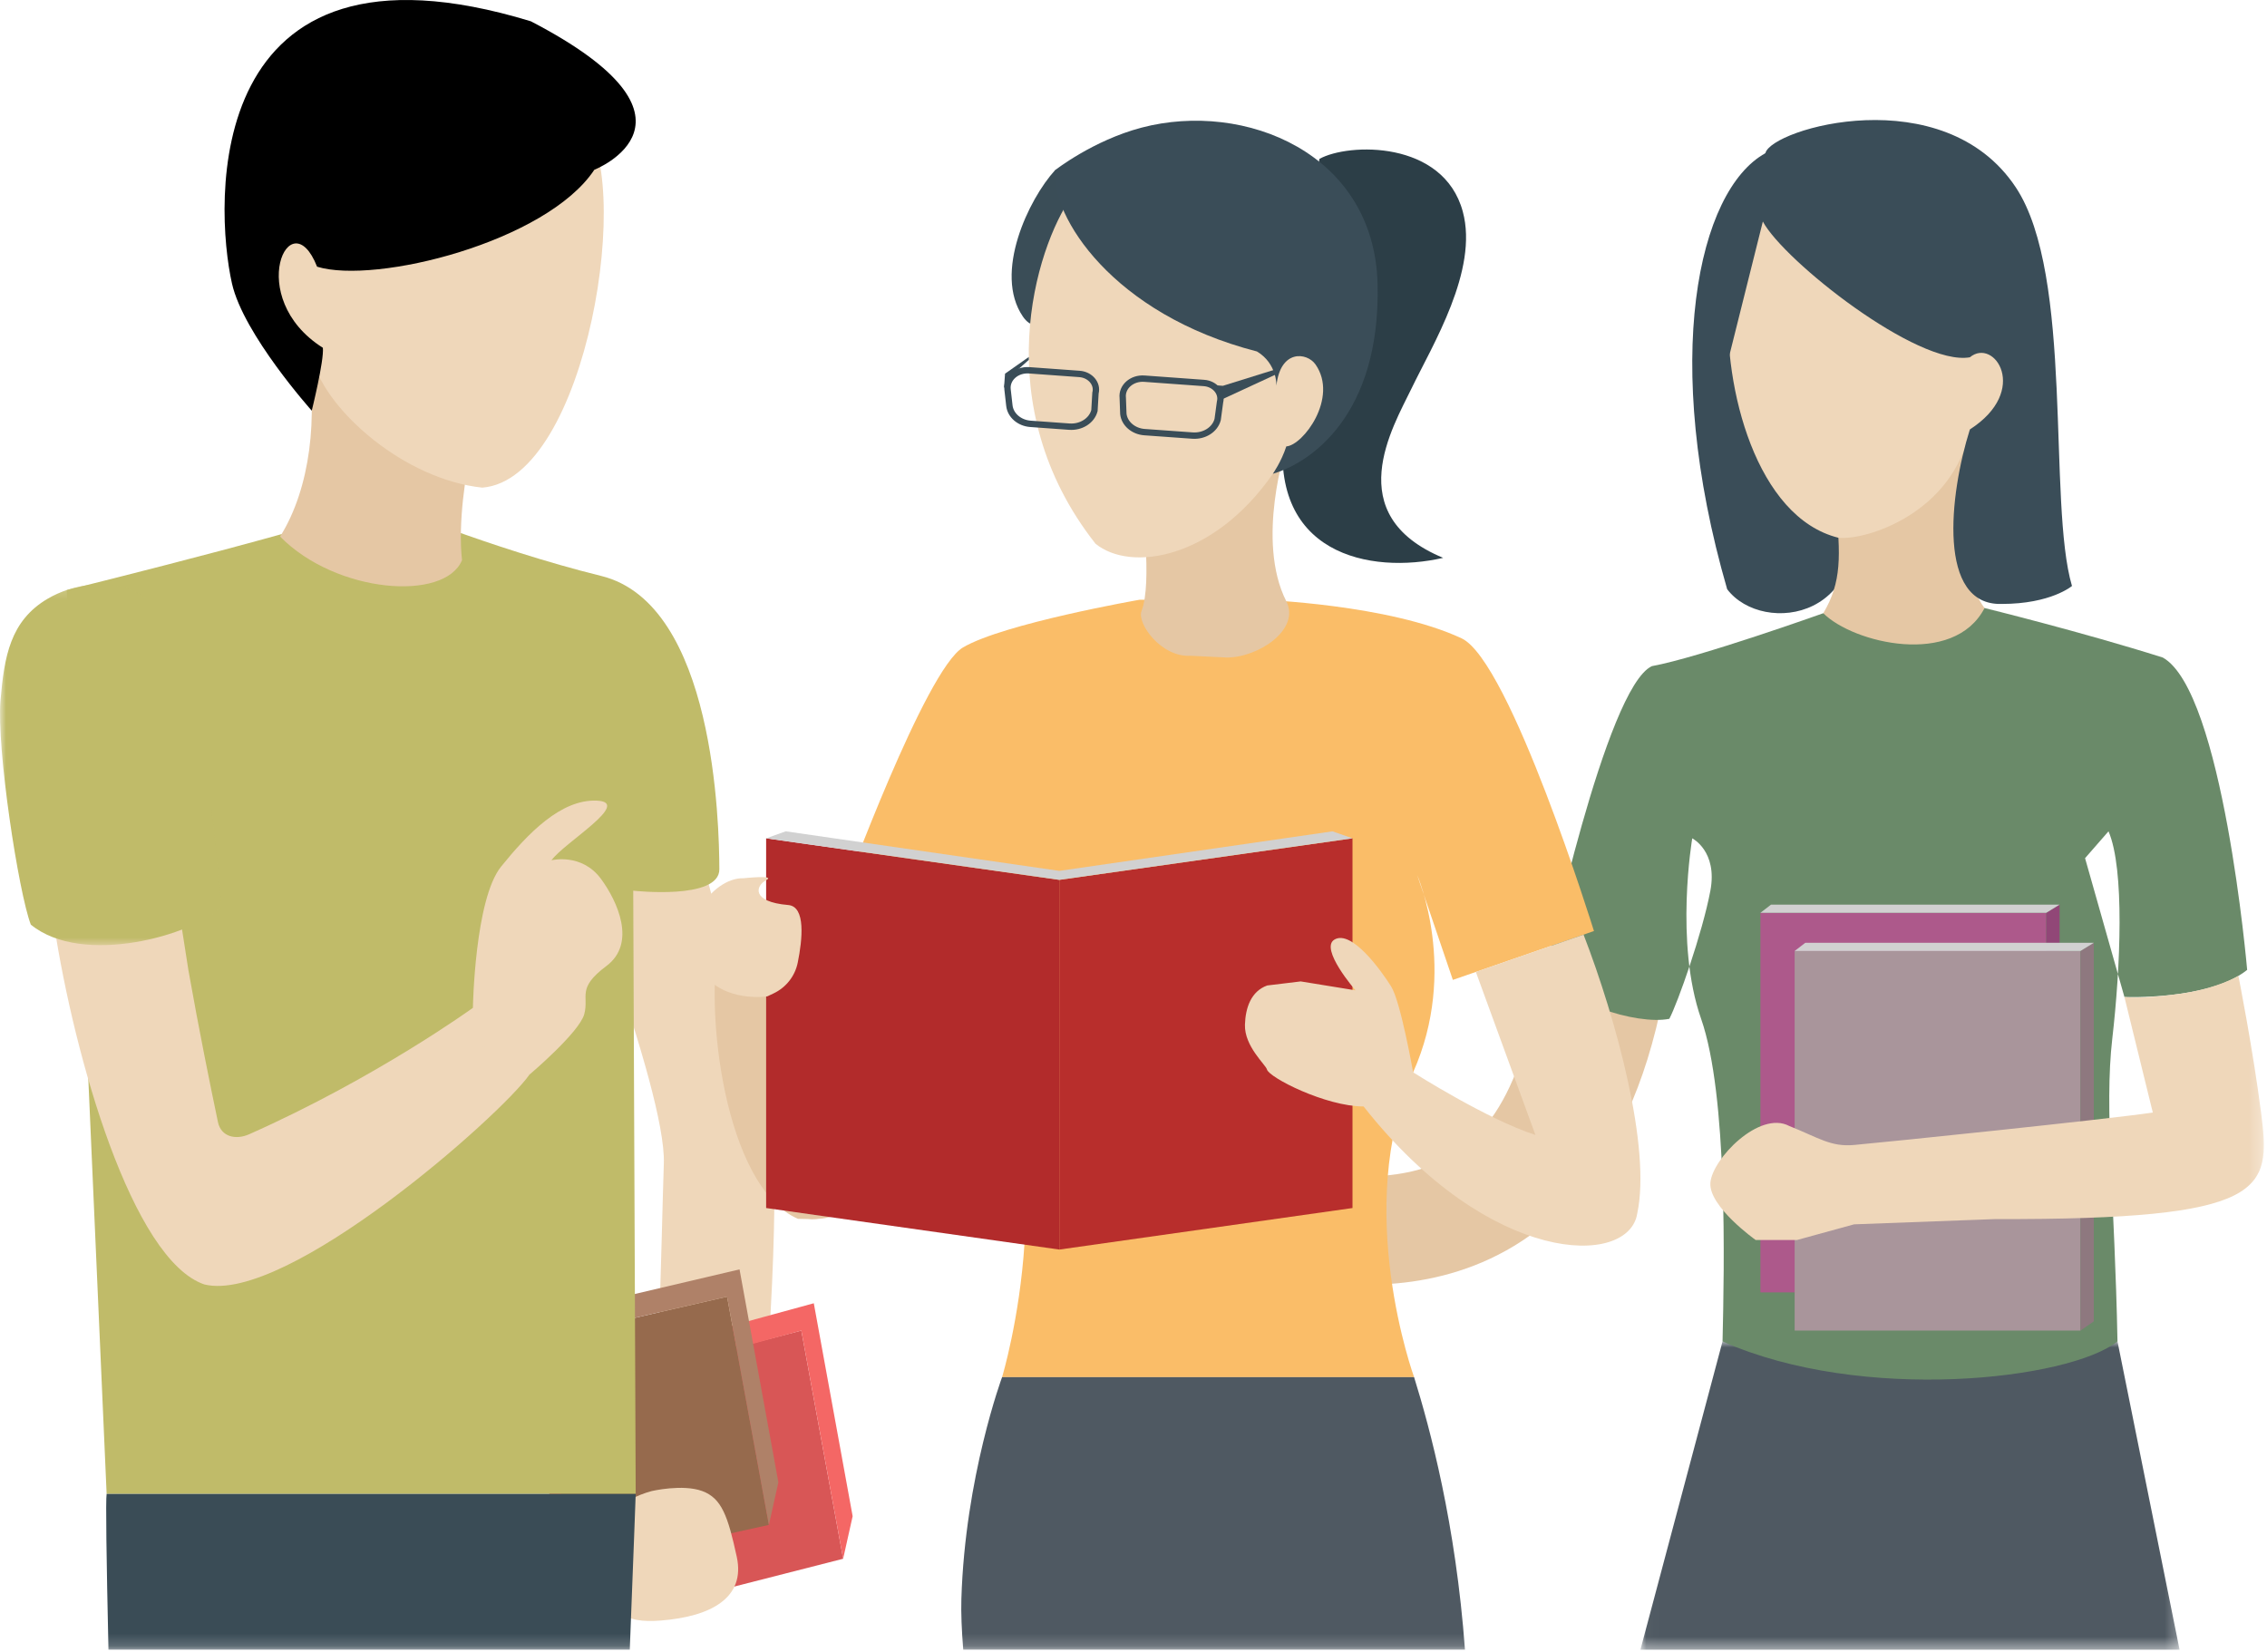 <?xml version="1.0" encoding="UTF-8"?>
<svg width="188px" height="137px" viewBox="0 0 188 137" version="1.1" xmlns="http://www.w3.org/2000/svg" xmlns:xlink="http://www.w3.org/1999/xlink">
    <!-- Generator: Sketch 42 (36781) - http://www.bohemiancoding.com/sketch -->
    <title>Page 1</title>
    <desc>Created with Sketch.</desc>
    <defs>
        <polygon id="path-1" points="0.022 25.57 44.732 25.57 44.732 0.004 0.022 0.004 0.022 25.57"></polygon>
        <polygon id="path-3" points="9.12562717e-21 0.195 9.12562717e-21 30.121 18.338 30.121 18.338 0.195 0 0.195"></polygon>
        <polygon id="path-5" points="0 136.822 187.741 136.822 187.741 0 0 0"></polygon>
    </defs>
    <g id="Page-1" stroke="none" stroke-width="1" fill="none" fill-rule="evenodd">
        <g id="01.-Landing_Page_Updated" transform="translate(-1014, -1995)">
            <g id="Page-1" transform="translate(1014, 1995)">
                <path d="M56.897,66.718 C56.897,66.718 64.311,91.638 64.211,100.314 C64.111,108.939 62.922,131.783 58.807,132.538 C55.562,133.133 52.63,132.077 53.628,125.018 C54.626,117.96 54.826,103.184 55.051,96.491 C55.258,90.332 46.54,68.258 46.54,68.258 L56.897,66.718 Z" id="Fill-1" fill="#EFD7BA"></path>
                <polygon id="Fill-3" fill="#D85656" points="44.024 116.207 66.453 110.355 69.921 129.281 47.758 134.939"></polygon>
                <polygon id="Fill-5" fill="#F46765" points="50.018 112.867 67.487 108.09 70.709 125.752 69.921 129.281 66.453 110.355 50.217 114.786"></polygon>
                <polygon id="Fill-7" fill="#966A4D" points="44.024 111.278 60.295 107.546 63.763 126.472 47.758 130.01"></polygon>
                <polygon id="Fill-9" fill="#AF8168" points="50.018 107.938 61.329 105.281 64.551 122.942 63.763 126.472 60.295 107.546 50.217 109.857"></polygon>
                <path d="M31.369,41.613 C30.793,42.711 5.535,48.942 5.535,48.942 L8.843,123.903 L52.718,123.903 L52.513,73.872 C52.513,73.872 59.664,74.672 59.655,72.095 C59.642,68.318 59.266,50.09 49.864,47.77 C40.701,45.509 31.369,41.613 31.369,41.613" id="Fill-11" fill="#C0BB69"></path>
                <path d="M25.442,29.363 C26.375,34.452 25.774,40.445 23.229,44.501 C27.877,49.234 36.887,49.909 38.314,46.458 C37.971,43.332 38.614,39.254 39.14,36.928 C39.666,34.602 37.338,29.363 37.338,29.363 L25.442,29.363 Z" id="Fill-13" fill="#E5C7A4"></path>
                <path d="M72.708,71.176 C69.989,78.613 61.918,95.274 64.84,99.497 C67.955,104 72.596,98.17 74.635,92.988 C80.22,78.797 81.706,73.309 81.706,73.309 L72.708,71.176 Z" id="Fill-15" fill="#E5C7A4"></path>
                <path d="M59.655,78.124 C58.413,83.537 60.027,98.414 66.173,101.087 C69.156,101.132 74.057,101.969 66.359,86.611 C64.87,83.537 64.872,78.422 64.872,78.422 L59.655,78.124 Z" id="Fill-17" fill="#E5C7A4"></path>
                <path d="M48.17,9.957 C52.718,14.203 48.753,39.751 39.995,40.444 C33.495,39.751 27.165,34.061 26.032,30.102 C26.068,29.237 22.855,28.149 21.64,25.373 C20.019,21.669 20.3,17.988 20.616,16.817 C22.629,9.346 28.628,2.888 37.372,5.034 C48.515,7.77 48.17,9.957 48.17,9.957" id="Fill-19" fill="#EFD7BA"></path>
                <path d="M49.287,14.081 C45.316,20.067 31.141,23.607 26.295,22.119 C24.06,16.445 20.197,24.687 26.775,28.845 C26.887,29.89 25.854,34.061 25.854,34.061 C25.854,34.061 20.193,27.738 19.238,23.516 C17.786,17.095 16.617,-6.592 44.021,1.765 C59.799,9.957 49.287,14.081 49.287,14.081" id="Fill-21" fill="#000000"></path>
                <path d="M127.68,80.936 C124.467,103.637 110.955,95.308 106.048,98.625 C101.142,101.943 107.082,105.79 107.082,105.79 C107.082,105.79 132.058,113.063 137.935,82.575 C138.94,77.362 127.68,80.936 127.68,80.936" id="Fill-23" fill="#E5C7A4"></path>
                <g id="Group-27" transform="translate(136.017, 111.252)">
                    <mask id="mask-2" fill="white">
                        <use xlink:href="#path-1"></use>
                    </mask>
                    <g id="Clip-26"></g>
                    <polygon id="Fill-25" fill="#4F5962" mask="url(#mask-2)" points="6.831 0.004 0.022 25.57 44.732 25.57 39.584 0.004"></polygon>
                </g>
                <path d="M151.203,50.859 C151.203,50.859 140.915,54.534 136.986,55.249 C133.164,57.042 128.242,80.251 128.242,80.251 C129.413,83.111 135.731,85.036 138.435,84.5 C139.125,83.193 141.179,77.399 141.84,73.872 C142.454,70.598 140.337,69.53 140.337,69.53 C140.337,69.53 138.857,78.177 141.072,84.5 C143.287,90.823 142.994,104.997 142.849,111.256 C154.42,116.389 171.545,114.454 175.601,111.256 C175.376,99.501 174.494,91.979 175.17,86.142 C175.846,80.306 176.208,72.077 174.856,68.948 L172.912,71.176 L176.176,82.689 C176.176,82.689 183.2,82.974 186.355,80.441 C186.355,80.441 184.349,57.316 179.356,54.534 C172.578,52.393 164.578,50.429 164.578,50.429 L151.203,50.859 Z" id="Fill-28" fill="#6A8A69"></path>
                <path d="M94.506,49.742 C94.506,49.742 83.247,51.704 79.861,53.697 C76.752,55.528 69.931,74.152 69.931,74.152 L81.247,77.218 L82.42,71.56 L80.58,82.689 C88.908,95.088 83.102,114.218 83.102,114.218 L117.269,114.218 C117.269,114.218 112.162,100.192 117.189,88.937 C120.974,80.463 117.522,72.565 117.522,72.565 L120.484,81.271 L132.185,77.218 C132.185,77.218 125.237,54.83 121.209,52.943 C115.166,50.112 104.554,49.742 104.554,49.742 L94.506,49.742 Z" id="Fill-30" fill="#FABD68"></path>
                <path d="M146.4,12.707 C140.798,15.799 137.726,29.856 143.232,48.868 C146.191,52.781 155.913,51.398 153.322,40.461 C150.439,28.289 151.277,17.11 151.277,17.11 L146.4,12.707 Z" id="Fill-32" fill="#3A4D58"></path>
                <polygon id="Fill-34" fill="#B82E2C" points="112.162 100.192 87.849 103.637 87.849 72.974 112.162 69.53"></polygon>
                <path d="M152.226,41.935 C152.651,46.021 152.737,48.291 151.203,50.859 C153.674,53.342 162.022,55.351 164.578,50.429 C161.594,46.569 163.36,35.616 163.36,35.616 L158.785,36.406 L152.226,41.935 Z" id="Fill-36" fill="#E5C7A4"></path>
                <polygon id="Fill-38" fill="#B22B2B" points="87.849 103.637 63.535 100.192 63.535 69.53 87.849 72.975"></polygon>
                <path d="M143.344,24.999 C142.905,32.165 145.656,42.911 152.462,44.603 C154.821,44.83 161.984,42.529 163.36,35.616 C163.36,35.616 168.199,38.743 168.582,30.823 C168.665,29.124 164.307,28.811 164.344,26.656 C164.62,10.365 144.173,11.469 143.344,24.999" id="Fill-40" fill="#EFD7BA"></path>
                <path d="M146.191,18.373 C147.921,21.62 159.033,30.399 163.36,29.633 C165.38,27.955 168.37,32.395 163.36,35.616 C161.64,41.066 160.65,50.247 165.999,50.09 C170.09,50.09 171.827,48.6 171.827,48.6 C169.794,41.693 172.017,22.849 167.167,15.537 C161.175,6.505 146.872,10.664 146.4,12.708 C146.215,13.512 138.844,28.087 143.232,30.203 L146.191,18.373 Z" id="Fill-42" fill="#3A4D58"></path>
                <path d="M54.04,123.667 C51.607,124.331 49.076,126.113 49.608,129.567 C50.275,133.893 51.837,134.634 54.794,134.405 C58.972,134.08 61.836,132.512 61.1,129.124 C60.364,125.735 59.847,124.261 58.239,123.667 C56.612,123.066 54.04,123.667 54.04,123.667" id="Fill-44" fill="#EFD7BA"></path>
                <path d="M131.323,77.517 C134.026,84.504 136.944,95.232 135.774,100.646 C135.079,105.122 123.541,105.061 113.082,91.768 C109.934,91.768 105.222,89.361 105.065,88.695 C104.977,88.324 103.188,86.781 103.242,84.99 C103.285,83.572 103.753,82.216 105.088,81.734 L107.868,81.397 L112.41,82.136 C112.41,82.136 109.408,78.683 110.66,77.93 C112.093,77.068 114.576,80.552 115.368,81.819 C116.161,83.086 117.189,88.937 117.189,88.937 C117.189,88.937 123.369,92.864 127.331,94.131 L122.391,80.61 L131.323,77.517 Z" id="Fill-46" fill="#EFD7BA"></path>
                <path d="M39.217,83.588 C39.217,83.588 31.223,89.385 20.66,94.075 C19.563,94.562 18.333,94.298 18.075,93.066 C17.469,90.175 16.48,85.316 15.624,80.462 C15.534,79.956 14.692,74.448 14.607,73.872 C12.271,74.849 7.082,75.596 4.479,76.66 C6.168,87.719 10.974,104.504 16.951,106.531 C23.767,108.189 41.532,92.525 43.91,89.125 L39.217,83.588 Z" id="Fill-48" fill="#EFD7BA"></path>
                <g id="Group-52" transform="translate(0, 48.269)">
                    <mask id="mask-4" fill="white">
                        <use xlink:href="#path-3"></use>
                    </mask>
                    <g id="Clip-51"></g>
                    <path d="M18.338,26.965 C18.05,22.03 17.119,15.242 16.116,9.92 C15.642,7.409 13.963,2.498 11.797,1.14 C9.275,-0.442 5.999,0.188 3.963,1.382 C0.837,3.215 0.355,6.196 0.042,9.805 C-0.301,13.758 1.541,25.781 2.556,28.418 C6.85,31.928 16.014,29.289 18.338,26.965" id="Fill-50" fill="#C0BB69" mask="url(#mask-4)"></path>
                </g>
                <path d="M61.657,72.84 C59.05,72.756 55.724,77.105 58.289,80.688 C60.08,83.188 63.632,82.637 63.632,82.637 L64.148,82.393 C65.18,81.906 65.927,80.964 66.154,79.846 C66.541,77.938 66.838,75.186 65.368,75.061 C62.266,74.798 62.666,73.456 63.535,73.001 C64.404,72.545 61.657,72.84 61.657,72.84" id="Fill-53" fill="#EFD7BA"></path>
                <path d="M101.742,54.534 L98.739,54.389 C96.287,54.534 94.268,51.697 94.666,50.675 C95.584,48.321 94.666,41.634 94.666,41.634 L106.673,37.024 C106.673,37.024 104.111,44.821 106.673,49.872 C107.857,52.206 104.362,54.534 101.742,54.534" id="Fill-55" fill="#E5C7A4"></path>
                <path d="M109.415,13.18 C111.826,11.841 119.7,11.621 121.307,17.545 C122.63,22.42 118.78,28.638 117.052,32.226 C115.524,35.397 111.086,42.702 119.68,46.267 C113.722,47.641 104.957,46.073 106.543,35.195 C108.129,24.318 109.415,13.18 109.415,13.18" id="Fill-57" fill="#2C3E47"></path>
                <path d="M89.305,14.315 L87.495,14.115 C85.316,16.496 82.36,22.654 84.83,26.258 C87.3,29.862 91.625,18.625 91.625,18.625 L89.305,14.315 Z" id="Fill-59" fill="#3A4D57"></path>
                <path d="M88.877,16.297 C85.864,20.575 81.821,33.616 90.849,45.095 C93.753,47.466 100.631,46.39 105.557,39.295 C106.379,38.11 108.49,37.627 109.176,36.095 C109.176,36.095 111.178,33.597 111.528,32.218 C113.743,23.501 109.438,15.986 109.438,15.986 L88.877,16.297 Z" id="Fill-61" fill="#EFD7BA"></path>
                <path d="M87.495,14.115 C87.142,17.9 92.216,26.058 104.238,29.15 C105.93,30.168 105.852,31.993 105.852,31.993 C106.176,28.958 108.389,29.211 109.098,30.232 C111.02,32.999 108.056,36.938 106.673,37.024 C106.253,38.31 105.556,39.294 105.556,39.294 C108.638,38.4 114.487,34.484 114.242,23.591 C113.998,12.699 103.212,8.339 94.669,10.586 C90.644,11.644 87.495,14.115 87.495,14.115" id="Fill-63" fill="#3A4D58"></path>
                <path d="M94.908,35.84 L98.887,36.125 C99.872,36.196 100.758,35.634 100.979,34.796 L101.175,33.347 C101.377,32.583 100.744,31.829 99.845,31.764 L94.9,31.406 C93.858,31.331 93.006,32.09 93.109,33 L93.158,34.333 C93.249,35.136 93.99,35.773 94.908,35.84 Z" id="Stroke-65" stroke="#3A4D58" stroke-width="0.528"></path>
                <path d="M85.457,35.153 L88.669,35.385 C89.654,35.457 90.54,34.894 90.761,34.056 L90.847,32.597 C91.049,31.833 90.416,31.079 89.518,31.014 L85.346,30.712 C84.304,30.637 83.452,31.395 83.555,32.306 L83.707,33.646 C83.798,34.449 84.539,35.087 85.457,35.153 Z" id="Stroke-67" stroke="#3A4D58" stroke-width="0.528"></path>
                <path id="Stroke-69" stroke="#3A4D58" stroke-width="0.528"></path>
                <polygon id="Fill-71" fill="#3A4D58" points="105.924 30.592 101.415 31.998 100.745 31.95 101.358 33.116 105.987 30.974"></polygon>
                <polygon id="Fill-73" fill="#3A4D58" points="85.317 29.608 83.347 30.991 83.263 32.155 83.584 31.937 83.647 31.343 85.318 29.847"></polygon>
                <path d="M39.217,83.588 C39.217,83.588 39.366,74.583 41.559,71.87 C43.752,69.157 46.507,66.273 49.495,66.404 C52.483,66.536 46.78,69.887 45.736,71.348 C45.736,71.348 48.244,70.718 49.848,72.905 C51.213,74.766 52.799,78.237 50.293,80.114 C47.787,81.991 48.868,82.586 48.451,84.115 C48.033,85.643 43.91,89.125 43.91,89.125 L39.217,86.269 L39.217,83.588 Z" id="Fill-75" fill="#EFD7BA"></path>
                <polygon id="Fill-77" fill="#D1D1D1" points="63.535 69.53 65.159 68.948 87.849 72.229 110.501 68.951 112.162 69.53 87.849 72.975"></polygon>
                <mask id="mask-6" fill="white">
                    <use xlink:href="#path-5"></use>
                </mask>
                <g id="Clip-80"></g>
                <polygon id="Fill-79" fill="#AD598B" mask="url(#mask-6)" points="145.989 107.189 169.694 107.189 169.694 75.706 145.989 75.706"></polygon>
                <polygon id="Fill-81" fill="#914777" mask="url(#mask-6)" points="169.694 107.189 170.799 106.423 170.799 75.028 169.694 75.706"></polygon>
                <polygon id="Fill-82" fill="#D1D1D1" mask="url(#mask-6)" points="146.87 75.028 145.989 75.706 169.694 75.706 170.799 75.028"></polygon>
                <polygon id="Fill-83" fill="#A9959B" mask="url(#mask-6)" points="148.828 110.355 172.533 110.355 172.533 78.873 148.828 78.873"></polygon>
                <polygon id="Fill-84" fill="#8E787F" mask="url(#mask-6)" points="172.533 110.355 173.638 109.59 173.638 78.195 172.533 78.873"></polygon>
                <polygon id="Fill-85" fill="#D1D1D1" mask="url(#mask-6)" points="149.709 78.195 148.828 78.873 172.533 78.873 173.638 78.195"></polygon>
                <path d="M121.488,136.821 C120.724,126.379 118.59,118.471 117.269,114.218 L83.102,114.218 C83.102,114.218 80.033,122.497 79.726,132.615 C79.691,133.763 79.749,135.187 79.88,136.821 L121.488,136.821 Z" id="Fill-86" fill="#4F5962" mask="url(#mask-6)"></path>
                <path d="M52.227,136.821 C52.543,128.774 52.718,123.903 52.718,123.903 L8.843,123.903 C8.756,124.339 8.826,129.256 8.994,136.821 L52.227,136.821 Z" id="Fill-87" fill="#3A4C56" mask="url(#mask-6)"></path>
                <path d="M187.516,92.333 C186.835,87.021 185.629,80.936 185.629,80.936 C185.629,80.936 183.89,81.99 180.78,82.425 C177.508,82.883 176.176,82.689 176.176,82.689 L178.53,92.274 C174.466,92.864 156.576,94.71 153.757,94.962 C151.817,95.136 150.842,94.372 148.377,93.386 C145.911,92.072 141.989,96.127 141.84,98.098 C141.691,100.069 145.593,102.843 145.593,102.843 L149.026,102.843 L153.757,101.545 C153.757,101.545 158.425,101.366 165.492,101.108 C188.06,101.174 188.338,98.738 187.516,92.333" id="Fill-88" fill="#EFD7BA" mask="url(#mask-6)"></path>
            </g>
        </g>
    </g>
</svg>